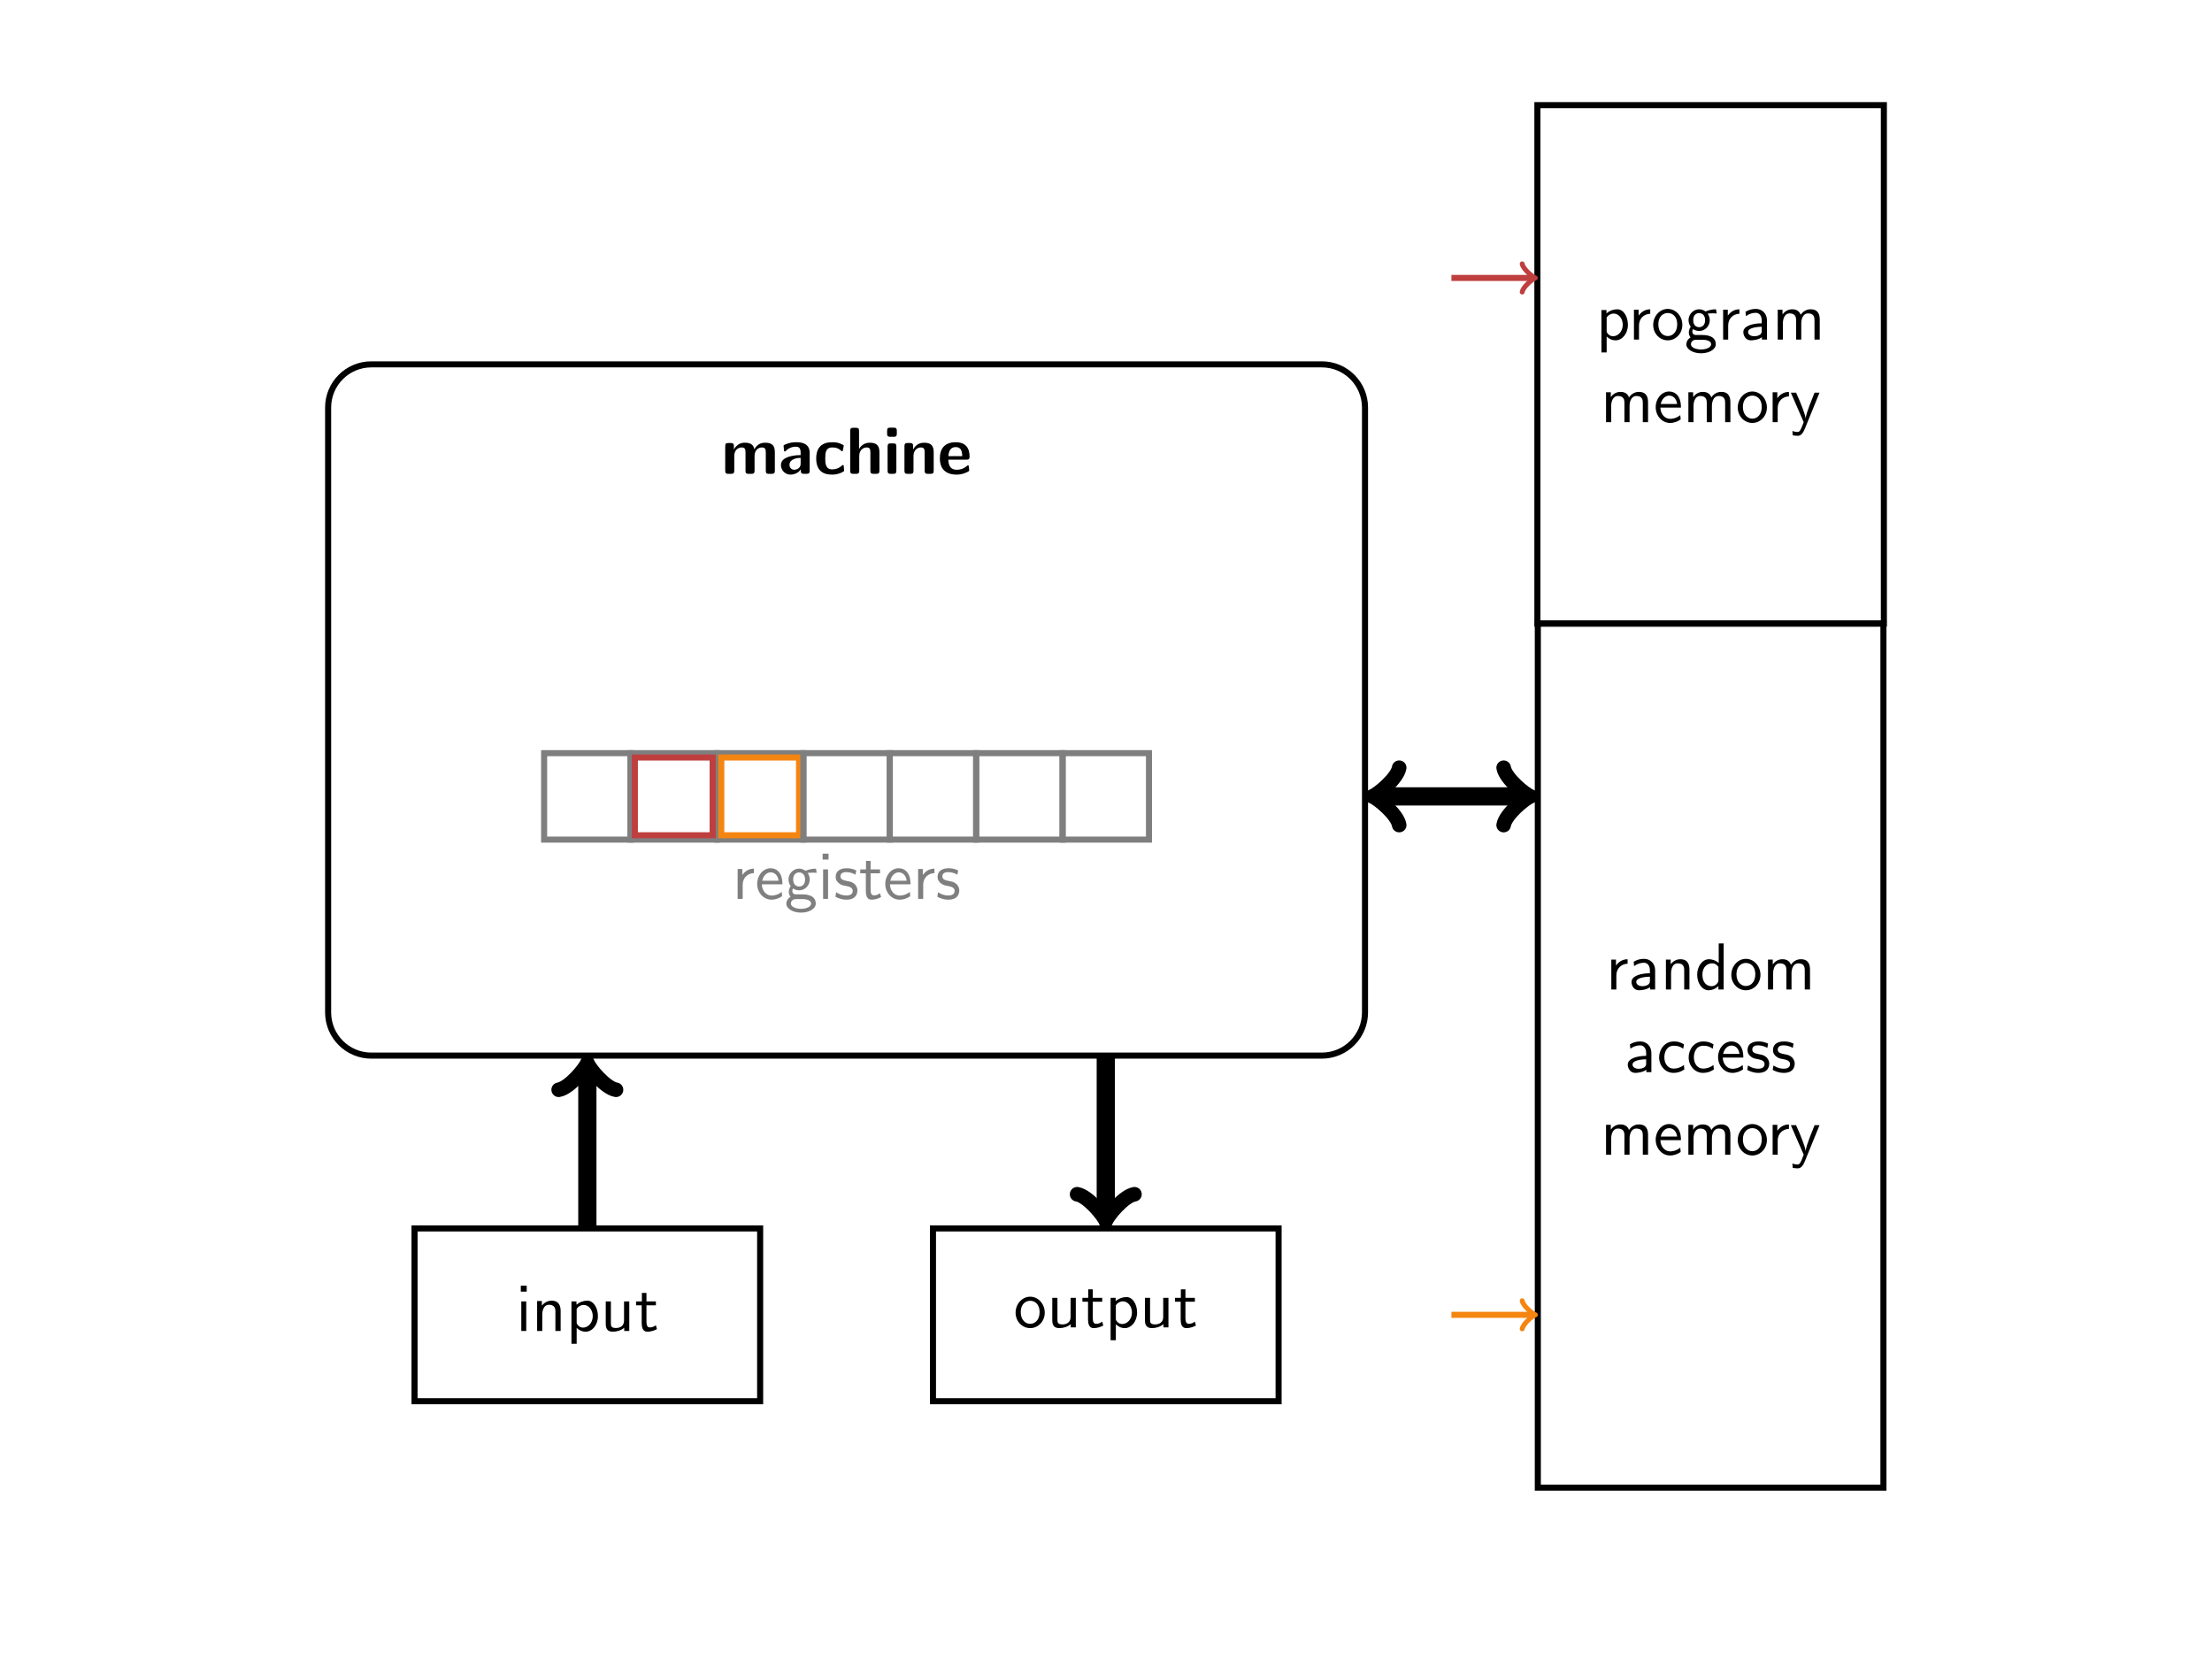 <?xml version="1.0" encoding="UTF-8" standalone="no"?>
<svg
   width="362.836pt"
   height="272.125pt"
   viewBox="0 0 362.836 272.125"
   version="1.1"
   id="svg282"
   xmlns:xlink="http://www.w3.org/1999/xlink"
   xmlns="http://www.w3.org/2000/svg"
   xmlns:svg="http://www.w3.org/2000/svg">
  <rect x="0" y="0" width="362.836" height="272.125" fill="#333333" stroke="none"/>
  <defs
     id="defs79">
    <g
       id="g74">
      <symbol
         overflow="visible"
         id="glyph0-0">
        <path
           style="stroke:none"
           d=""
           id="path2" />
      </symbol>
      <symbol
         overflow="visible"
         id="glyph0-1">
        <path
           style="stroke:none"
           d="m 1.75,-0.5 c 0.328,0.312 0.812,0.625 1.469,0.625 1.062,0 2.016,-1.078 2.016,-2.562 0,-1.297 -0.688,-2.531 -1.734,-2.531 -0.656,0 -1.281,0.234 -1.781,0.656 V -4.844 H 0.891 V 2.109 H 1.75 Z m 0,-3.125 C 2,-4.016 2.438,-4.266 2.906,-4.266 c 0.828,0 1.484,0.828 1.484,1.828 0,1.125 -0.781,1.891 -1.594,1.891 -0.438,0 -0.719,-0.219 -0.938,-0.516 C 1.75,-1.219 1.75,-1.25 1.75,-1.438 Z m 0,0"
           id="path5" />
      </symbol>
      <symbol
         overflow="visible"
         id="glyph0-2">
        <path
           style="stroke:none"
           d="m 1.719,-2.328 c 0,-1.094 0.781,-1.875 1.844,-1.906 V -4.969 C 2.594,-4.953 2,-4.422 1.656,-3.922 V -4.906 H 0.891 V 0 H 1.719 Z m 0,0"
           id="path8" />
      </symbol>
      <symbol
         overflow="visible"
         id="glyph0-3">
        <path
           style="stroke:none"
           d="m 5.109,-2.406 c 0,-1.453 -1.078,-2.625 -2.391,-2.625 -1.328,0 -2.391,1.203 -2.391,2.625 0,1.453 1.109,2.531 2.391,2.531 1.312,0 2.391,-1.109 2.391,-2.531 z M 2.719,-0.578 c -0.75,0 -1.547,-0.609 -1.547,-1.938 0,-1.312 0.828,-1.844 1.547,-1.844 0.766,0 1.547,0.562 1.547,1.844 0,1.297 -0.75,1.938 -1.547,1.938 z m 0,0"
           id="path11" />
      </symbol>
      <symbol
         overflow="visible"
         id="glyph0-4">
        <path
           style="stroke:none"
           d="m 3.844,-4.266 c 0.234,0 0.547,-0.047 0.797,-0.047 0.203,0 0.625,0.031 0.656,0.031 l -0.125,-0.688 C 4.406,-4.969 3.781,-4.75 3.453,-4.609 3.219,-4.797 2.844,-4.969 2.406,-4.969 c -0.938,0 -1.734,0.797 -1.734,1.781 0,0.406 0.141,0.797 0.359,1.078 -0.312,0.453 -0.312,0.875 -0.312,0.938 0,0.281 0.094,0.594 0.281,0.828 C 0.438,-0.016 0.312,0.484 0.312,0.781 0.312,1.594 1.391,2.25 2.719,2.25 4.062,2.25 5.141,1.609 5.141,0.766 5.141,-0.75 3.312,-0.75 2.891,-0.75 H 1.938 c -0.156,0 -0.641,0 -0.641,-0.578 0,-0.125 0.047,-0.297 0.125,-0.391 0.219,0.156 0.578,0.312 0.984,0.312 0.984,0 1.75,-0.812 1.75,-1.781 0,-0.516 -0.234,-0.922 -0.359,-1.094 z m -1.438,2.234 c -0.406,0 -0.969,-0.25 -0.969,-1.156 0,-0.906 0.562,-1.156 0.969,-1.156 0.469,0 0.984,0.312 0.984,1.156 0,0.859 -0.516,1.156 -0.984,1.156 z m 0.5,2.062 c 0.234,0 1.469,0 1.469,0.75 0,0.484 -0.75,0.844 -1.656,0.844 -0.875,0 -1.656,-0.344 -1.656,-0.844 0,-0.047 0,-0.75 0.859,-0.75 z m 0,0"
           id="path14" />
      </symbol>
      <symbol
         overflow="visible"
         id="glyph0-5">
        <path
           style="stroke:none"
           d="m 4.359,-3.156 c 0,-1.109 -0.797,-1.875 -1.812,-1.875 -0.703,0 -1.188,0.172 -1.703,0.469 l 0.062,0.719 c 0.562,-0.406 1.109,-0.547 1.641,-0.547 0.516,0 0.953,0.438 0.953,1.25 v 0.469 c -1.641,0.016 -3.016,0.484 -3.016,1.438 0,0.469 0.297,1.359 1.234,1.359 0.156,0 1.188,-0.031 1.812,-0.516 V 0 H 4.359 Z M 3.5,-1.438 c 0,0.203 0,0.484 -0.375,0.688 -0.312,0.188 -0.719,0.203 -0.844,0.203 -0.531,0 -1.016,-0.25 -1.016,-0.703 0,-0.766 1.766,-0.844 2.234,-0.859 z m 0,0"
           id="path17" />
      </symbol>
      <symbol
         overflow="visible"
         id="glyph0-6">
        <path
           style="stroke:none"
           d="m 7.781,-3.25 c 0,-0.734 -0.172,-1.719 -1.5,-1.719 -0.656,0 -1.219,0.312 -1.625,0.906 C 4.375,-4.891 3.609,-4.969 3.266,-4.969 c -0.797,0 -1.297,0.453 -1.594,0.844 V -4.906 H 0.891 V 0 h 0.844 v -2.672 c 0,-0.734 0.297,-1.625 1.094,-1.625 1.016,0 1.078,0.703 1.078,1.125 V 0 H 4.75 v -2.672 c 0,-0.734 0.297,-1.625 1.109,-1.625 1.016,0 1.062,0.703 1.062,1.125 V 0 H 7.781 Z m 0,0"
           id="path20" />
      </symbol>
      <symbol
         overflow="visible"
         id="glyph0-7">
        <path
           style="stroke:none"
           d="m 4.516,-2.391 c 0,-0.375 -0.016,-1.188 -0.438,-1.844 C 3.625,-4.906 2.969,-5.031 2.578,-5.031 c -1.219,0 -2.203,1.156 -2.203,2.562 0,1.438 1.047,2.594 2.359,2.594 0.688,0 1.312,-0.266 1.734,-0.578 L 4.406,-1.156 C 3.719,-0.594 3,-0.547 2.75,-0.547 c -0.875,0 -1.578,-0.766 -1.609,-1.844 z m -3.312,-0.594 c 0.172,-0.828 0.75,-1.375 1.375,-1.375 0.562,0 1.172,0.375 1.312,1.375 z m 0,0"
           id="path23" />
      </symbol>
      <symbol
         overflow="visible"
         id="glyph0-8">
        <path
           style="stroke:none"
           d="m 4.859,-4.844 h -0.812 C 2.625,-1.375 2.609,-0.875 2.594,-0.625 H 2.578 c -0.062,-0.734 -0.938,-2.75 -0.969,-2.859 L 1.016,-4.844 H 0.156 L 2.266,0 c -0.125,0.344 -0.344,0.891 -0.391,0.984 -0.281,0.625 -0.469,0.625 -0.625,0.625 -0.172,0 -0.516,-0.031 -0.844,-0.172 l 0.062,0.719 C 0.703,2.203 1.016,2.234 1.25,2.234 1.641,2.234 2.047,2.109 2.484,1 Z m 0,0"
           id="path26" />
      </symbol>
      <symbol
         overflow="visible"
         id="glyph0-9">
        <path
           style="stroke:none"
           d="m 4.75,-3.25 c 0,-0.719 -0.172,-1.719 -1.5,-1.719 -0.984,0 -1.516,0.75 -1.578,0.828 V -4.906 H 0.891 V 0 h 0.844 v -2.672 c 0,-0.719 0.266,-1.625 1.094,-1.625 1.047,0 1.062,0.781 1.062,1.125 V 0 H 4.75 Z m 0,0"
           id="path29" />
      </symbol>
      <symbol
         overflow="visible"
         id="glyph0-10">
        <path
           style="stroke:none"
           d="m 4.734,-7.562 h -0.812 v 3.203 C 3.344,-4.844 2.719,-4.969 2.328,-4.969 c -1.078,0 -1.938,1.141 -1.938,2.547 0,1.422 0.844,2.547 1.875,2.547 0.359,0 1,-0.109 1.609,-0.688 V 0 H 4.734 Z M 3.875,-1.516 c 0,0.156 0,0.344 -0.359,0.672 C 3.266,-0.625 3,-0.547 2.719,-0.547 2.047,-0.547 1.25,-1.062 1.25,-2.406 c 0,-1.438 0.938,-1.891 1.578,-1.891 0.484,0 0.812,0.25 1.047,0.594 z m 0,0"
           id="path32" />
      </symbol>
      <symbol
         overflow="visible"
         id="glyph0-11">
        <path
           style="stroke:none"
           d="M 4.469,-4.562 C 3.828,-4.922 3.453,-5.031 2.797,-5.031 c -1.516,0 -2.406,1.328 -2.406,2.609 0,1.359 1,2.547 2.359,2.547 0.594,0 1.188,-0.156 1.781,-0.562 L 4.453,-1.172 c -0.547,0.438 -1.141,0.594 -1.688,0.594 -0.906,0 -1.516,-0.781 -1.516,-1.859 0,-0.844 0.391,-1.891 1.547,-1.891 0.578,0 0.938,0.078 1.547,0.484 z m 0,0"
           id="path35" />
      </symbol>
      <symbol
         overflow="visible"
         id="glyph0-12">
        <path
           style="stroke:none"
           d="M 3.734,-4.672 C 3.172,-4.938 2.719,-5.031 2.172,-5.031 c -0.281,0 -1.812,0 -1.812,1.438 0,0.531 0.312,0.875 0.594,1.078 0.328,0.25 0.578,0.297 1.172,0.406 0.391,0.078 1.031,0.219 1.031,0.797 0,0.75 -0.859,0.75 -1.031,0.75 -0.875,0 -1.5,-0.406 -1.688,-0.531 l -0.125,0.734 C 0.656,-0.188 1.25,0.125 2.141,0.125 c 0.188,0 0.797,0 1.266,-0.359 0.328,-0.25 0.516,-0.688 0.516,-1.156 C 3.922,-2 3.516,-2.359 3.5,-2.406 3.078,-2.781 2.781,-2.844 2.234,-2.938 c -0.594,-0.125 -1.094,-0.234 -1.094,-0.766 0,-0.688 0.781,-0.688 0.922,-0.688 0.344,0 0.922,0.047 1.547,0.422 z m 0,0"
           id="path38" />
      </symbol>
      <symbol
         overflow="visible"
         id="glyph0-13">
        <path
           style="stroke:none"
           d="M 1.781,-7.422 H 0.812 v 0.969 H 1.781 Z M 1.703,-4.844 h -0.812 V 0 h 0.812 z m 0,0"
           id="path41" />
      </symbol>
      <symbol
         overflow="visible"
         id="glyph0-14">
        <path
           style="stroke:none"
           d="M 4.75,-4.844 H 3.891 v 3.172 c 0,0.812 -0.609,1.188 -1.312,1.188 -0.766,0 -0.844,-0.281 -0.844,-0.75 V -4.844 h -0.844 v 3.656 c 0,0.781 0.25,1.312 1.156,1.312 0.578,0 1.344,-0.172 1.875,-0.656 V 0 H 4.75 Z m 0,0"
           id="path44" />
      </symbol>
      <symbol
         overflow="visible"
         id="glyph0-15">
        <path
           style="stroke:none"
           d="M 1.906,-4.203 H 3.453 V -4.844 H 1.906 v -1.391 h -0.75 V -4.844 H 0.203 v 0.641 H 1.125 v 2.906 c 0,0.656 0.156,1.422 0.906,1.422 0.766,0 1.312,-0.281 1.594,-0.422 L 3.453,-0.938 C 3.156,-0.703 2.812,-0.578 2.469,-0.578 c -0.406,0 -0.562,-0.328 -0.562,-0.906 z m 0,0"
           id="path47" />
      </symbol>
      <symbol
         overflow="visible"
         id="glyph1-0">
        <path
           style="stroke:none"
           d=""
           id="path50" />
      </symbol>
      <symbol
         overflow="visible"
         id="glyph1-1">
        <path
           style="stroke:none"
           d="m 8.797,-3.547 c 0,-1.125 -0.484,-1.562 -1.594,-1.562 -0.781,0 -1.375,0.359 -1.766,1.078 C 5.25,-5.078 4.328,-5.109 3.875,-5.109 c -0.203,0 -0.672,0 -1.156,0.359 C 2.375,-4.5 2.156,-4.156 2.078,-3.984 V -4.531 C 2.078,-4.891 2,-5.062 1.547,-5.062 h -0.375 c -0.391,0 -0.516,0.125 -0.516,0.531 v 4 C 0.656,-0.125 0.781,0 1.172,0 h 0.438 c 0.422,0 0.531,-0.141 0.531,-0.531 V -2.938 c 0,-0.984 0.656,-1.391 1.203,-1.391 0.516,0 0.641,0.234 0.641,0.812 V -0.531 C 3.984,-0.125 4.094,0 4.5,0 H 4.938 C 5.359,0 5.469,-0.141 5.469,-0.531 V -2.938 c 0,-0.984 0.656,-1.391 1.188,-1.391 0.531,0 0.656,0.234 0.656,0.812 V -0.531 C 7.312,-0.125 7.422,0 7.828,0 h 0.438 c 0.422,0 0.531,-0.141 0.531,-0.531 z m 0,0"
           id="path53" />
      </symbol>
      <symbol
         overflow="visible"
         id="glyph1-2">
        <path
           style="stroke:none"
           d="m 5.062,-3.453 c 0,-1.719 -1.656,-1.734 -2.203,-1.734 -0.516,0 -1.062,0.047 -1.797,0.359 -0.219,0.094 -0.281,0.125 -0.281,0.25 0,0.078 0.062,0.703 0.078,0.797 0.016,0.062 0.062,0.109 0.141,0.109 0.062,0 0.094,-0.031 0.125,-0.062 0.469,-0.484 1.016,-0.719 1.688,-0.719 0.594,0 0.766,0.359 0.766,1 v 0.375 c -0.375,0 -3.234,0.031 -3.234,1.625 0,0.766 0.609,1.578 1.562,1.578 0.375,0 1.188,-0.109 1.703,-0.859 V -0.531 C 3.609,-0.172 3.688,0 4.141,0 H 4.531 C 4.953,0 5.062,-0.141 5.062,-0.531 Z m -1.484,1.781 c 0,1 -1.031,1 -1.062,1 C 2.047,-0.672 1.75,-1.062 1.75,-1.469 1.75,-2.547 3.266,-2.625 3.578,-2.625 Z m 0,0"
           id="path56" />
      </symbol>
      <symbol
         overflow="visible"
         id="glyph1-3">
        <path
           style="stroke:none"
           d="m 4.984,-0.547 c 0,-0.125 -0.047,-0.625 -0.062,-0.766 0,-0.031 -0.031,-0.141 -0.141,-0.141 -0.031,0 -0.062,0 -0.172,0.109 -0.188,0.172 -0.688,0.609 -1.594,0.609 -1.125,0 -1.125,-1.094 -1.125,-1.797 0,-0.875 0.047,-1.797 1.156,-1.797 0.719,0 1.016,0.172 1.406,0.5 0.125,0.125 0.156,0.125 0.188,0.125 C 4.75,-3.703 4.781,-3.812 4.781,-3.844 4.812,-3.938 4.922,-4.547 4.922,-4.609 4.922,-4.703 4.844,-4.75 4.656,-4.828 4.141,-5.078 3.812,-5.188 3.047,-5.188 c -1.625,0 -2.641,0.766 -2.641,2.672 0,1.812 0.938,2.641 2.578,2.641 0.297,0 0.953,-0.016 1.688,-0.391 0.297,-0.156 0.312,-0.172 0.312,-0.281 z m 0,0"
           id="path59" />
      </symbol>
      <symbol
         overflow="visible"
         id="glyph1-4">
        <path
           style="stroke:none"
           d="m 5.453,-3.547 c 0,-1.125 -0.484,-1.562 -1.594,-1.562 -1.094,0 -1.594,0.75 -1.75,1.047 v -2.984 c 0,-0.344 -0.078,-0.516 -0.531,-0.516 h -0.406 c -0.391,0 -0.516,0.109 -0.516,0.516 V -0.531 C 0.656,-0.125 0.781,0 1.172,0 h 0.438 c 0.422,0 0.531,-0.141 0.531,-0.531 V -2.938 c 0,-0.938 0.625,-1.391 1.203,-1.391 0.516,0 0.625,0.25 0.625,0.812 V -0.531 C 3.969,-0.172 4.047,0 4.5,0 h 0.422 c 0.422,0 0.531,-0.141 0.531,-0.531 z m 0,0"
           id="path62" />
      </symbol>
      <symbol
         overflow="visible"
         id="glyph1-5">
        <path
           style="stroke:none"
           d="m 1.109,-7.578 c -0.344,0 -0.516,0.062 -0.516,0.5 v 0.5 c 0,0.344 0.109,0.5 0.5,0.5 h 0.578 c 0.516,0 0.516,-0.234 0.516,-0.75 0,-0.516 0,-0.75 -0.516,-0.75 z m 1,3.109 C 2.109,-4.828 2.047,-5 1.594,-5 H 1.188 c -0.391,0 -0.516,0.125 -0.516,0.531 v 3.938 C 0.672,-0.125 0.781,0 1.188,0 H 1.594 C 2,0 2.109,-0.141 2.109,-0.531 Z m 0,0"
           id="path65" />
      </symbol>
      <symbol
         overflow="visible"
         id="glyph1-6">
        <path
           style="stroke:none"
           d="m 5.453,-3.547 c 0,-1.125 -0.484,-1.562 -1.594,-1.562 -1.141,0 -1.641,0.828 -1.781,1.125 V -4.531 C 2.078,-4.891 2,-5.062 1.547,-5.062 h -0.375 c -0.391,0 -0.516,0.125 -0.516,0.531 v 4 C 0.656,-0.125 0.781,0 1.172,0 h 0.438 c 0.422,0 0.531,-0.141 0.531,-0.531 V -2.938 c 0,-0.938 0.625,-1.391 1.203,-1.391 0.516,0 0.625,0.25 0.625,0.812 V -0.531 C 3.969,-0.172 4.047,0 4.5,0 h 0.422 c 0.422,0 0.531,-0.141 0.531,-0.531 z m 0,0"
           id="path68" />
      </symbol>
      <symbol
         overflow="visible"
         id="glyph1-7">
        <path
           style="stroke:none"
           d="m 4.703,-2.328 c 0.25,0 0.516,-0.016 0.516,-0.5 C 5.219,-4.25 4.562,-5.188 2.938,-5.188 c -1.734,0 -2.594,0.984 -2.594,2.641 0,1.797 1.031,2.672 2.75,2.672 0.406,0 1.031,-0.062 1.75,-0.422 0.234,-0.125 0.312,-0.156 0.312,-0.281 C 5.156,-0.656 5.125,-0.969 5.109,-1.062 5.078,-1.391 5.062,-1.406 4.969,-1.406 c -0.047,0 -0.078,0 -0.188,0.109 -0.641,0.562 -1.297,0.625 -1.656,0.625 -1.234,0 -1.359,-0.969 -1.391,-1.656 z M 1.75,-2.906 C 1.781,-3.578 2,-4.391 2.938,-4.391 c 0.875,0 1.047,0.625 1.078,1.484 z m 0,0"
           id="path71" />
      </symbol>
    </g>
    <clipPath
       id="clip1">
      <path
         d="m 239.527,161.574 h 362.836 v 272.125 H 239.527 Z m 0,0"
         id="path76" />
    </clipPath>
  </defs>
  <g
     id="surface1"
     transform="translate(-239.527,-161.574)">
    <g
       clip-path="url(#clip1)"
       clip-rule="nonzero"
       id="g83">
      <path
         style="fill:#ffffff;fill-opacity:1;fill-rule:nonzero;stroke:none"
         d="m 239.527,161.574 h 362.836 v 272.125 H 239.527 Z m 0,0"
         id="path81" />
    </g>
    <path
       style="fill:none;stroke:#000000;stroke-width:0.996;stroke-linecap:butt;stroke-linejoin:miter;stroke-miterlimit:10;stroke-opacity:1"
       d="m 491.707,178.82 h 56.832 v 85.039 h -56.832 z m 0,0"
       id="path85" />
    <g
       style="fill:#000000;fill-opacity:1"
       id="g89">
      <use
         xlink:href="#glyph0-1"
         x="501.319"
         y="217.275"
         id="use87"
         width="100%"
         height="100%" />
    </g>
    <g
       style="fill:#000000;fill-opacity:1"
       id="g103">
      <use
         xlink:href="#glyph0-2"
         x="506.654"
         y="217.275"
         id="use91"
         width="100%"
         height="100%" />
      <use
         xlink:href="#glyph0-3"
         x="510.374"
         y="217.275"
         id="use93"
         width="100%"
         height="100%" />
      <use
         xlink:href="#glyph0-4"
         x="515.828"
         y="217.275"
         id="use95"
         width="100%"
         height="100%" />
      <use
         xlink:href="#glyph0-2"
         x="521.283"
         y="217.275"
         id="use97"
         width="100%"
         height="100%" />
      <use
         xlink:href="#glyph0-5"
         x="525.003"
         y="217.275"
         id="use99"
         width="100%"
         height="100%" />
      <use
         xlink:href="#glyph0-6"
         x="530.239"
         y="217.275"
         id="use101"
         width="100%"
         height="100%" />
    </g>
    <g
       style="fill:#000000;fill-opacity:1"
       id="g113">
      <use
         xlink:href="#glyph0-6"
         x="502.076"
         y="230.824"
         id="use105"
         width="100%"
         height="100%" />
      <use
         xlink:href="#glyph0-7"
         x="510.738"
         y="230.824"
         id="use107"
         width="100%"
         height="100%" />
      <use
         xlink:href="#glyph0-6"
         x="515.582"
         y="230.824"
         id="use109"
         width="100%"
         height="100%" />
      <use
         xlink:href="#glyph0-3"
         x="524.244"
         y="230.824"
         id="use111"
         width="100%"
         height="100%" />
    </g>
    <g
       style="fill:#000000;fill-opacity:1"
       id="g119">
      <use
         xlink:href="#glyph0-2"
         x="529.404"
         y="230.824"
         id="use115"
         width="100%"
         height="100%" />
      <use
         xlink:href="#glyph0-8"
         x="533.124"
         y="230.824"
         id="use117"
         width="100%"
         height="100%" />
    </g>
    <path
       style="fill:none;stroke:#000000;stroke-width:0.996;stroke-linecap:butt;stroke-linejoin:miter;stroke-miterlimit:10;stroke-opacity:1"
       d="m 491.777,263.859 h 56.691 v 141.734 h -56.691 z m 0,0"
       id="path121" />
    <g
       style="fill:#000000;fill-opacity:1"
       id="g131">
      <use
         xlink:href="#glyph0-2"
         x="502.94"
         y="323.886"
         id="use123"
         width="100%"
         height="100%" />
      <use
         xlink:href="#glyph0-5"
         x="506.66"
         y="323.886"
         id="use125"
         width="100%"
         height="100%" />
      <use
         xlink:href="#glyph0-9"
         x="511.897"
         y="323.886"
         id="use127"
         width="100%"
         height="100%" />
      <use
         xlink:href="#glyph0-10"
         x="517.526"
         y="323.886"
         id="use129"
         width="100%"
         height="100%" />
    </g>
    <g
       style="fill:#000000;fill-opacity:1"
       id="g137">
      <use
         xlink:href="#glyph0-3"
         x="523.188"
         y="323.886"
         id="use133"
         width="100%"
         height="100%" />
      <use
         xlink:href="#glyph0-6"
         x="528.642"
         y="323.886"
         id="use135"
         width="100%"
         height="100%" />
    </g>
    <g
       style="fill:#000000;fill-opacity:1"
       id="g151">
      <use
         xlink:href="#glyph0-5"
         x="506.046"
         y="337.435"
         id="use139"
         width="100%"
         height="100%" />
      <use
         xlink:href="#glyph0-11"
         x="511.283"
         y="337.435"
         id="use141"
         width="100%"
         height="100%" />
      <use
         xlink:href="#glyph0-11"
         x="516.126"
         y="337.435"
         id="use143"
         width="100%"
         height="100%" />
      <use
         xlink:href="#glyph0-7"
         x="520.97"
         y="337.435"
         id="use145"
         width="100%"
         height="100%" />
      <use
         xlink:href="#glyph0-12"
         x="525.814"
         y="337.435"
         id="use147"
         width="100%"
         height="100%" />
      <use
         xlink:href="#glyph0-12"
         x="529.992"
         y="337.435"
         id="use149"
         width="100%"
         height="100%" />
    </g>
    <g
       style="fill:#000000;fill-opacity:1"
       id="g161">
      <use
         xlink:href="#glyph0-6"
         x="502.076"
         y="350.984"
         id="use153"
         width="100%"
         height="100%" />
      <use
         xlink:href="#glyph0-7"
         x="510.738"
         y="350.984"
         id="use155"
         width="100%"
         height="100%" />
      <use
         xlink:href="#glyph0-6"
         x="515.582"
         y="350.984"
         id="use157"
         width="100%"
         height="100%" />
      <use
         xlink:href="#glyph0-3"
         x="524.244"
         y="350.984"
         id="use159"
         width="100%"
         height="100%" />
    </g>
    <g
       style="fill:#000000;fill-opacity:1"
       id="g167">
      <use
         xlink:href="#glyph0-2"
         x="529.404"
         y="350.984"
         id="use163"
         width="100%"
         height="100%" />
      <use
         xlink:href="#glyph0-8"
         x="533.124"
         y="350.984"
         id="use165"
         width="100%"
         height="100%" />
    </g>
    <path
       style="fill:none;stroke:#000000;stroke-width:0.996;stroke-linecap:butt;stroke-linejoin:miter;stroke-miterlimit:10;stroke-opacity:1"
       d="M 378.391,221.34 H 300.438 c -3.914,0 -7.09,3.172 -7.09,7.086 v 99.215 c 0,3.914 3.176,7.086 7.09,7.086 h 155.906 c 3.914,0 7.086,-3.172 7.086,-7.086 v -99.215 c 0,-3.914 -3.172,-7.086 -7.086,-7.086 h -77.953"
       id="path169" />
    <path
       style="fill:none;stroke:#000000;stroke-width:0.996;stroke-linecap:butt;stroke-linejoin:miter;stroke-miterlimit:10;stroke-opacity:1"
       d="m 307.523,363.074 h 56.691 v 28.344 h -56.691 z m 0,0"
       id="path171" />
    <g
       style="fill:#000000;fill-opacity:1"
       id="g181">
      <use
         xlink:href="#glyph0-13"
         x="324.143"
         y="379.89"
         id="use173"
         width="100%"
         height="100%" />
      <use
         xlink:href="#glyph0-9"
         x="326.74"
         y="379.89"
         id="use175"
         width="100%"
         height="100%" />
      <use
         xlink:href="#glyph0-1"
         x="332.369"
         y="379.89"
         id="use177"
         width="100%"
         height="100%" />
      <use
         xlink:href="#glyph0-14"
         x="337.998"
         y="379.89"
         id="use179"
         width="100%"
         height="100%" />
    </g>
    <g
       style="fill:#000000;fill-opacity:1"
       id="g185">
      <use
         xlink:href="#glyph0-15"
         x="343.66"
         y="379.89"
         id="use183"
         width="100%"
         height="100%" />
    </g>
    <path
       style="fill:none;stroke:#000000;stroke-width:0.996;stroke-linecap:butt;stroke-linejoin:miter;stroke-miterlimit:10;stroke-opacity:1"
       d="m 392.562,363.074 h 56.695 v 28.344 H 392.562 Z m 0,0"
       id="path187" />
    <g
       style="fill:#000000;fill-opacity:1"
       id="g201">
      <use
         xlink:href="#glyph0-3"
         x="405.788"
         y="379.301"
         id="use189"
         width="100%"
         height="100%" />
      <use
         xlink:href="#glyph0-14"
         x="411.243"
         y="379.301"
         id="use191"
         width="100%"
         height="100%" />
      <use
         xlink:href="#glyph0-15"
         x="416.872"
         y="379.301"
         id="use193"
         width="100%"
         height="100%" />
      <use
         xlink:href="#glyph0-1"
         x="420.81"
         y="379.301"
         id="use195"
         width="100%"
         height="100%" />
      <use
         xlink:href="#glyph0-14"
         x="426.439"
         y="379.301"
         id="use197"
         width="100%"
         height="100%" />
      <use
         xlink:href="#glyph0-15"
         x="432.068"
         y="379.301"
         id="use199"
         width="100%"
         height="100%" />
    </g>
    <path
       style="fill:none;stroke:#7f7f7f;stroke-width:0.996;stroke-linecap:butt;stroke-linejoin:miter;stroke-miterlimit:10;stroke-opacity:1"
       d="m 328.781,285.117 h 14.176 v 14.176 h -14.176 z m 0,0"
       id="path203" />
    <path
       style="fill:none;stroke:#7f7f7f;stroke-width:0.996;stroke-linecap:butt;stroke-linejoin:miter;stroke-miterlimit:10;stroke-opacity:1"
       d="m 342.957,285.117 h 14.172 v 14.176 h -14.172 z m 0,0"
       id="path205" />
    <path
       style="fill:none;stroke:#7f7f7f;stroke-width:0.996;stroke-linecap:butt;stroke-linejoin:miter;stroke-miterlimit:10;stroke-opacity:1"
       d="m 357.129,285.117 h 14.176 v 14.176 h -14.176 z m 0,0"
       id="path207" />
    <path
       style="fill:none;stroke:#bf3f3f;stroke-width:0.996;stroke-linecap:butt;stroke-linejoin:miter;stroke-miterlimit:10;stroke-opacity:1"
       d="m 343.664,285.828 h 12.758 v 12.754 h -12.758 z m 0,0"
       id="path209" />
    <path
       style="fill:none;stroke:#f58511;stroke-width:0.996;stroke-linecap:butt;stroke-linejoin:miter;stroke-miterlimit:10;stroke-opacity:1"
       d="m 357.84,285.828 h 12.754 v 12.754 h -12.754 z m 0,0"
       id="path211" />
    <path
       style="fill:none;stroke:#7f7f7f;stroke-width:0.996;stroke-linecap:butt;stroke-linejoin:miter;stroke-miterlimit:10;stroke-opacity:1"
       d="m 371.305,285.117 h 14.172 v 14.176 h -14.172 z m 0,0"
       id="path213" />
    <path
       style="fill:none;stroke:#7f7f7f;stroke-width:0.996;stroke-linecap:butt;stroke-linejoin:miter;stroke-miterlimit:10;stroke-opacity:1"
       d="m 385.477,285.117 h 14.172 v 14.176 h -14.172 z m 0,0"
       id="path215" />
    <path
       style="fill:none;stroke:#7f7f7f;stroke-width:0.996;stroke-linecap:butt;stroke-linejoin:miter;stroke-miterlimit:10;stroke-opacity:1"
       d="m 399.648,285.117 h 14.176 v 14.176 h -14.176 z m 0,0"
       id="path217" />
    <path
       style="fill:none;stroke:#7f7f7f;stroke-width:0.996;stroke-linecap:butt;stroke-linejoin:miter;stroke-miterlimit:10;stroke-opacity:1"
       d="m 413.824,285.117 h 14.172 v 14.176 h -14.172 z m 0,0"
       id="path219" />
    <g
       style="fill:#7f7f7f;fill-opacity:1"
       id="g235">
      <use
         xlink:href="#glyph0-2"
         x="359.632"
         y="309.024"
         id="use221"
         width="100%"
         height="100%" />
      <use
         xlink:href="#glyph0-7"
         x="363.352"
         y="309.024"
         id="use223"
         width="100%"
         height="100%" />
      <use
         xlink:href="#glyph0-4"
         x="368.196"
         y="309.024"
         id="use225"
         width="100%"
         height="100%" />
      <use
         xlink:href="#glyph0-13"
         x="373.651"
         y="309.024"
         id="use227"
         width="100%"
         height="100%" />
      <use
         xlink:href="#glyph0-12"
         x="376.247"
         y="309.024"
         id="use229"
         width="100%"
         height="100%" />
      <use
         xlink:href="#glyph0-15"
         x="380.425"
         y="309.024"
         id="use231"
         width="100%"
         height="100%" />
      <use
         xlink:href="#glyph0-7"
         x="384.363"
         y="309.024"
         id="use233"
         width="100%"
         height="100%" />
    </g>
    <g
       style="fill:#7f7f7f;fill-opacity:1"
       id="g241">
      <use
         xlink:href="#glyph0-2"
         x="389.24"
         y="309.024"
         id="use237"
         width="100%"
         height="100%" />
      <use
         xlink:href="#glyph0-12"
         x="392.96"
         y="309.024"
         id="use239"
         width="100%"
         height="100%" />
    </g>
    <path
       style="fill:none;stroke:#bf3f3f;stroke-width:0.996;stroke-linecap:butt;stroke-linejoin:miter;stroke-miterlimit:10;stroke-opacity:1"
       d="m 477.602,207.164 h 13.344"
       id="path243" />
    <path
       style="fill:none;stroke:#bf3f3f;stroke-width:0.797;stroke-linecap:round;stroke-linejoin:round;stroke-miterlimit:10;stroke-opacity:1"
       d="m 489.211,204.855 c 0.145,0.867 1.734,2.164 2.168,2.309 -0.434,0.145 -2.023,1.445 -2.168,2.312"
       id="path245" />
    <path
       style="fill:none;stroke:#f58511;stroke-width:0.996;stroke-linecap:butt;stroke-linejoin:miter;stroke-miterlimit:10;stroke-opacity:1"
       d="m 477.602,377.246 h 13.344"
       id="path247" />
    <path
       style="fill:none;stroke:#f58511;stroke-width:0.797;stroke-linecap:round;stroke-linejoin:round;stroke-miterlimit:10;stroke-opacity:1"
       d="m 489.211,374.934 c 0.145,0.867 1.734,2.168 2.168,2.312 -0.434,0.145 -2.023,1.445 -2.168,2.312"
       id="path249" />
    <path
       style="fill:none;stroke:#000000;stroke-width:2.989;stroke-linecap:butt;stroke-linejoin:miter;stroke-miterlimit:10;stroke-opacity:1"
       d="m 465.508,292.207 h 24.191"
       id="path251" />
    <path
       style="fill:none;stroke:#000000;stroke-width:2.391;stroke-linecap:round;stroke-linejoin:round;stroke-miterlimit:10;stroke-opacity:1"
       d="m 469.035,296.91 c -0.297,-1.766 -3.527,-4.41 -4.41,-4.703 0.883,-0.297 4.113,-2.941 4.41,-4.703"
       id="path253" />
    <path
       style="fill:none;stroke:#000000;stroke-width:2.391;stroke-linecap:round;stroke-linejoin:round;stroke-miterlimit:10;stroke-opacity:1"
       d="m 486.172,287.504 c 0.293,1.762 3.527,4.406 4.41,4.703 -0.883,0.293 -4.117,2.938 -4.41,4.703"
       id="path255" />
    <path
       style="fill:none;stroke:#000000;stroke-width:2.989;stroke-linecap:butt;stroke-linejoin:miter;stroke-miterlimit:10;stroke-opacity:1"
       d="M 335.871,363.074 V 336.805"
       id="path257" />
    <path
       style="fill:none;stroke:#000000;stroke-width:2.391;stroke-linecap:round;stroke-linejoin:round;stroke-miterlimit:10;stroke-opacity:1"
       d="m -340.328,-331.168 c 0.293,-1.762 3.523,-4.406 4.406,-4.703 -0.883,-0.293 -4.113,-2.938 -4.406,-4.699"
       transform="matrix(0,-1,-1,0,0,0)"
       id="path259" />
    <path
       style="fill:none;stroke:#000000;stroke-width:2.989;stroke-linecap:butt;stroke-linejoin:miter;stroke-miterlimit:10;stroke-opacity:1"
       d="m 420.91,334.727 v 26.27"
       id="path261" />
    <path
       style="fill:none;stroke:#000000;stroke-width:2.391;stroke-linecap:round;stroke-linejoin:round;stroke-miterlimit:10;stroke-opacity:1"
       d="m 357.469,425.613 c 0.293,-1.766 3.527,-4.41 4.41,-4.703 -0.883,-0.293 -4.117,-2.938 -4.41,-4.703"
       transform="matrix(0,1,1,0,0,0)"
       id="path263" />
    <g
       style="fill:#000000;fill-opacity:1"
       id="g279">
      <use
         xlink:href="#glyph1-1"
         x="357.829"
         y="239.301"
         id="use265"
         width="100%"
         height="100%" />
      <use
         xlink:href="#glyph1-2"
         x="367.277"
         y="239.301"
         id="use267"
         width="100%"
         height="100%" />
      <use
         xlink:href="#glyph1-3"
         x="373.004"
         y="239.301"
         id="use269"
         width="100%"
         height="100%" />
      <use
         xlink:href="#glyph1-4"
         x="378.328"
         y="239.301"
         id="use271"
         width="100%"
         height="100%" />
      <use
         xlink:href="#glyph1-5"
         x="384.448"
         y="239.301"
         id="use273"
         width="100%"
         height="100%" />
      <use
         xlink:href="#glyph1-6"
         x="387.229"
         y="239.301"
         id="use275"
         width="100%"
         height="100%" />
      <use
         xlink:href="#glyph1-7"
         x="393.349"
         y="239.301"
         id="use277"
         width="100%"
         height="100%" />
    </g>
  </g>
</svg>

